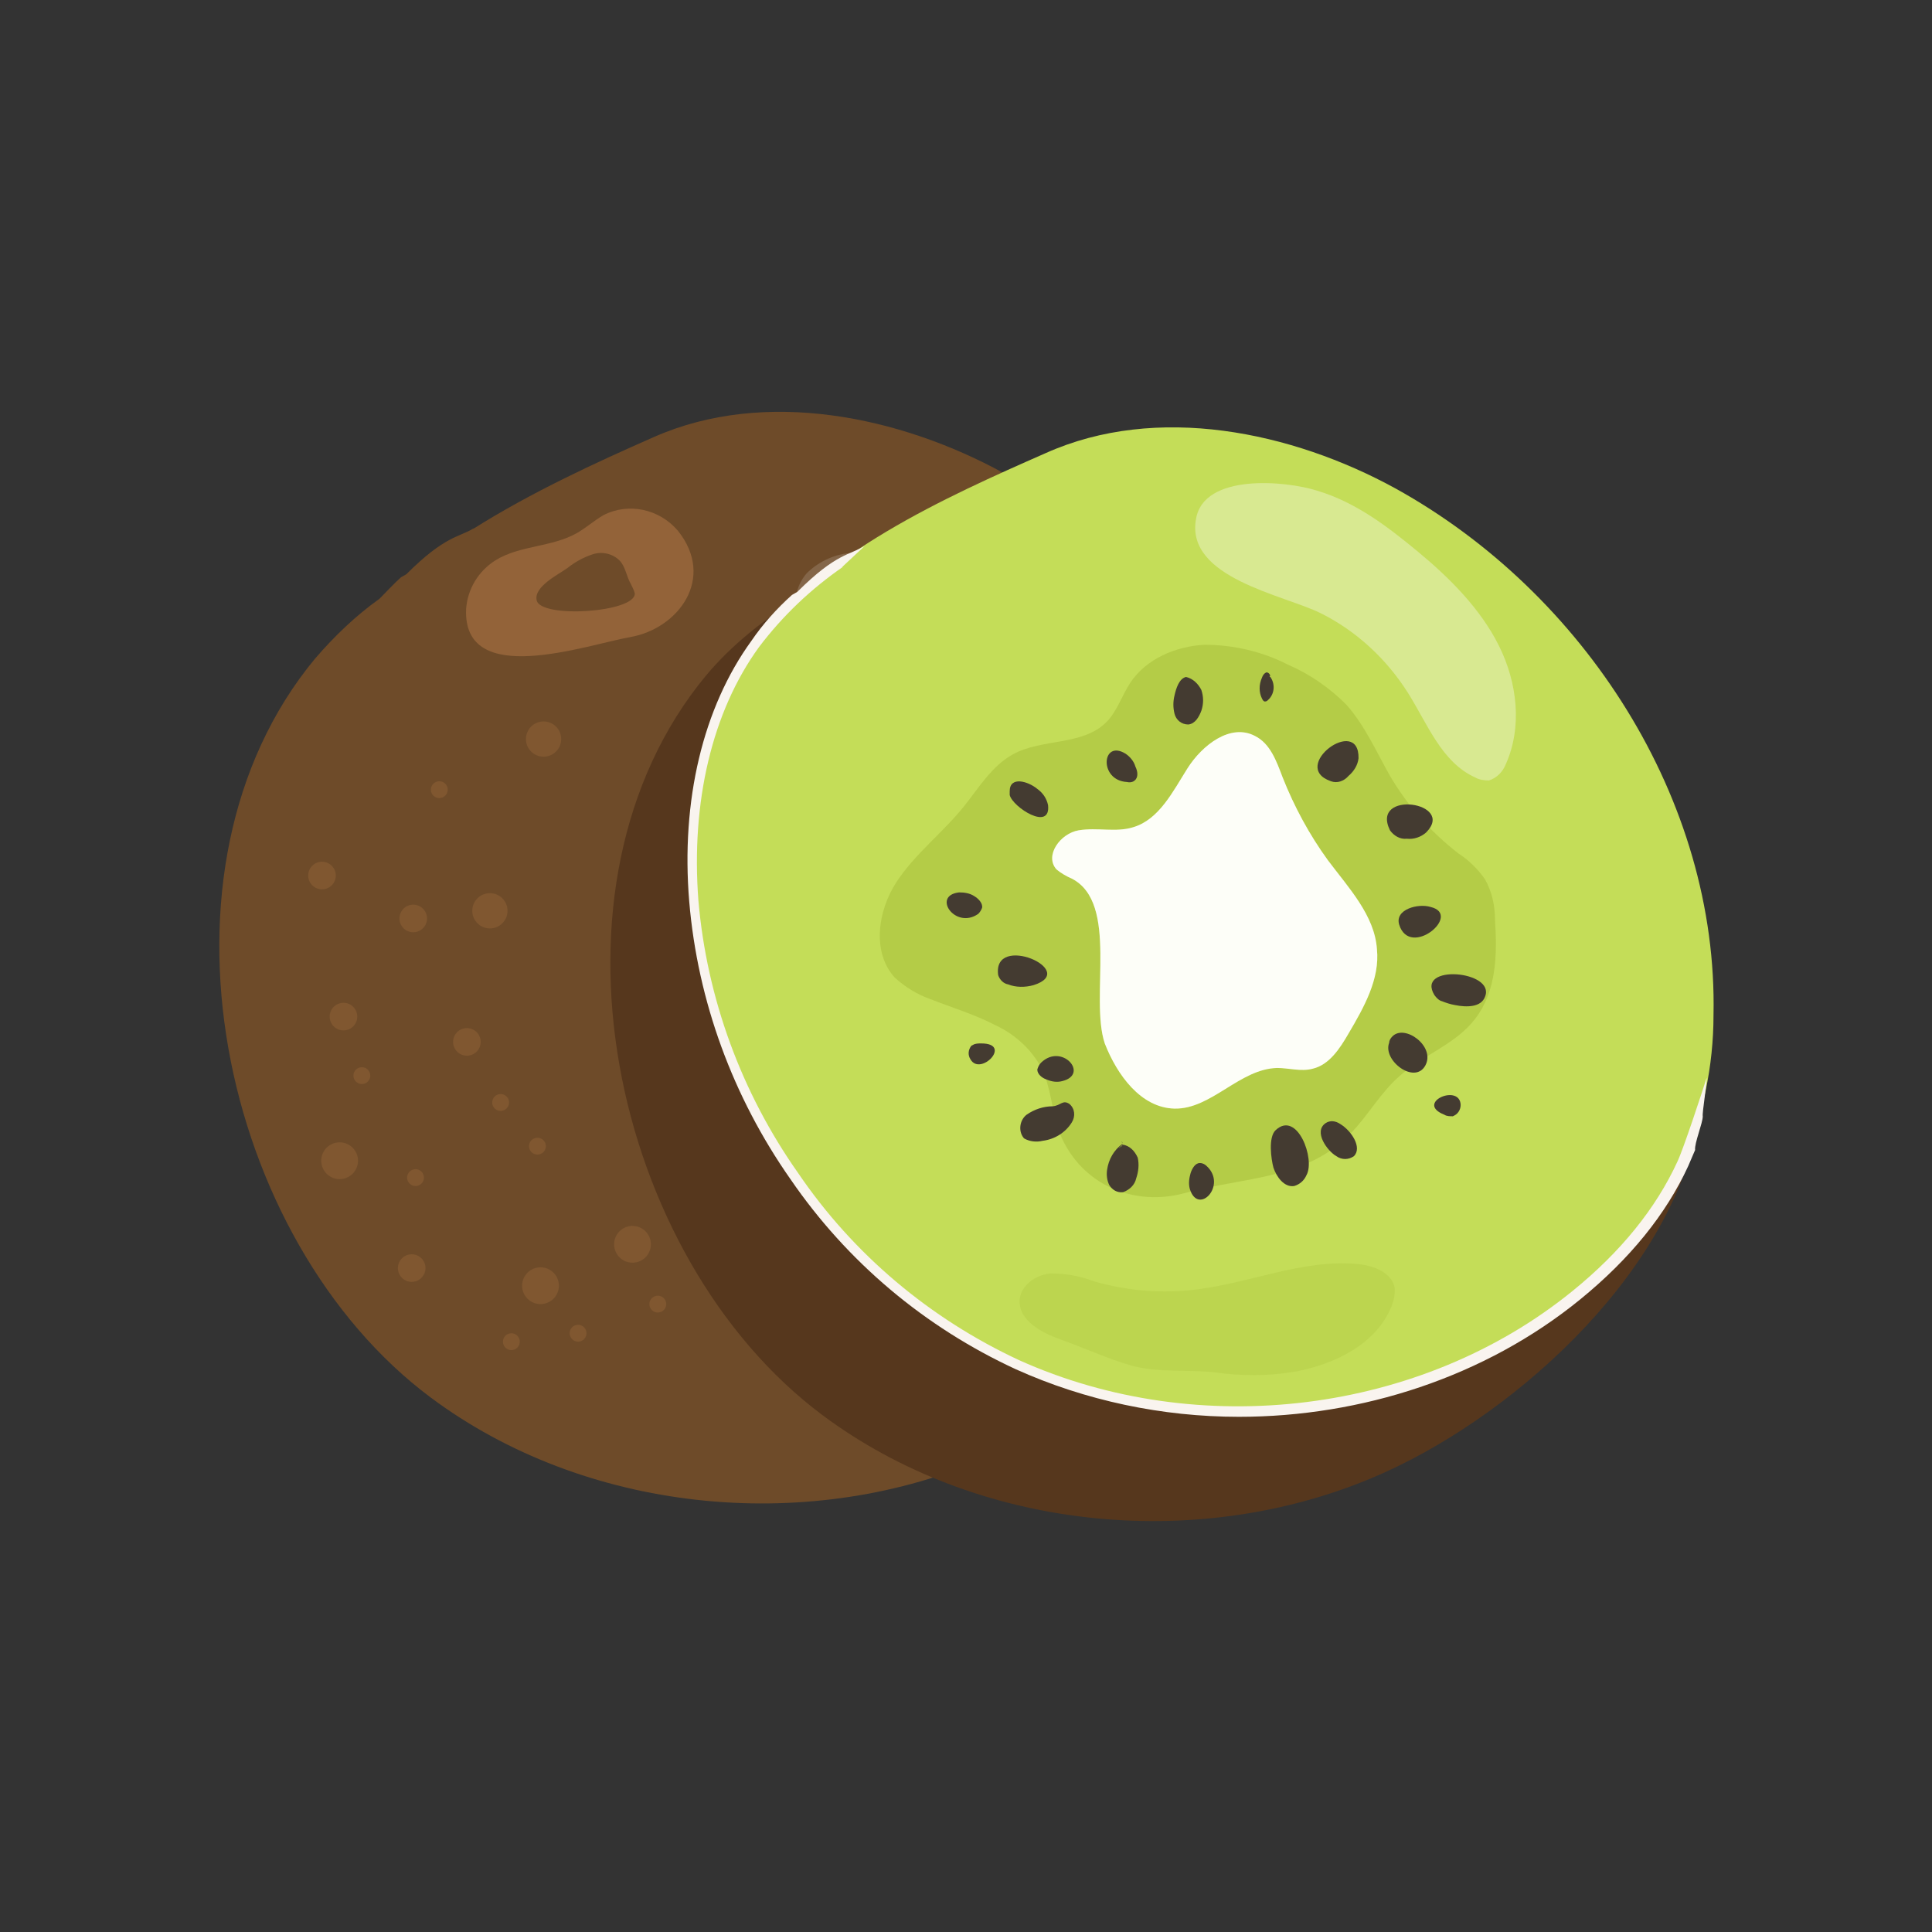 <?xml version="1.0" encoding="utf-8"?>
<!-- Generator: Adobe Illustrator 24.3.0, SVG Export Plug-In . SVG Version: 6.00 Build 0)  -->
<svg version="1.1" id="Layer_1" xmlns="http://www.w3.org/2000/svg" xmlns:xlink="http://www.w3.org/1999/xlink" x="0px" y="0px"
	 viewBox="0 0 252 252" style="enable-background:new 0 0 252 252;" xml:space="preserve">
<rect x="0" y="0" width="252" height="252" fill="#333333" stroke="none"/>
<style type="text/css">
	.st0{fill:#6E4B29;}
	.st1{opacity:0.73;}
	.st2{opacity:0.49;fill:#A06C3F;enable-background:new    ;}
	.st3{opacity:0.15;fill:#FFFFFF;enable-background:new    ;}
	.st4{opacity:0.73;fill:#A06C3F;enable-background:new    ;}
	.st5{fill:#56371D;}
	.st6{fill:#C4DD58;}
	.st7{opacity:0.34;fill:#97AA29;enable-background:new    ;}
	.st8{opacity:0.34;fill:#FFFFFF;enable-background:new    ;}
	.st9{opacity:0.17;fill:#97AA29;enable-background:new    ;}
	.st10{fill:#F9F4EF;}
	.st11{opacity:0.96;fill:#FFFFFF;enable-background:new    ;}
	.st12{fill:#443B31;}
</style>
<g id="e42d440c-59b9-4545-8f53-f41a44bd1254">
	<path class="st0" d="M172.4,130.4c0.6-28.1-16.9-55.1-41.5-68.7c-13.5-7.4-31.1-11.1-45.6-4.7c-7.5,3.3-16,7.2-23.6,12l0.1-0.1
		c-1.9,1.2-3.7,0.9-8.8,6l-0.7,0.4c-1,0.9-1.9,1.9-2.8,2.8c-3.1,2.2-5.9,4.9-8.4,7.8c-22.8,27.5-12.4,75.9,15.1,96.4
		c20,14.9,48.5,17.9,71.6,8.2c16.1-6.7,34.9-22.6,41.1-40.4l0.1-0.3c0.3-0.7,0.6-1.4,0.9-2.1c0-0.9,1.1-3.4,1.1-4.3
		c0-0.3,0.2-2.4,0.4-3.8C172,136.6,172.3,133.5,172.4,130.4z"/>
	<g class="st1">
		<circle class="st2" cx="70.9" cy="96.4" r="2.3"/>
		<circle class="st2" cx="63.9" cy="118.8" r="2.3"/>
		<circle class="st2" cx="82.5" cy="162.3" r="2.4"/>
		<circle class="st2" cx="44.3" cy="151.4" r="2.4"/>
		<circle class="st2" cx="70.5" cy="167.7" r="2.4"/>
		<circle class="st2" cx="60.9" cy="135.9" r="1.8"/>
		<circle class="st2" cx="44.8" cy="132.6" r="1.8"/>
		<circle class="st2" cx="53.9" cy="119.8" r="1.8"/>
		<circle class="st2" cx="42" cy="114.2" r="1.8"/>
		<circle class="st2" cx="53.7" cy="165.4" r="1.8"/>
		<circle class="st2" cx="70.1" cy="149.5" r="1.1"/>
		<circle class="st2" cx="54.2" cy="153.6" r="1.1"/>
		<circle class="st2" cx="65.3" cy="143.8" r="1.1"/>
		<circle class="st2" cx="75.4" cy="173.9" r="1.1"/>
		<circle class="st2" cx="85.8" cy="170.1" r="1.1"/>
		<circle class="st2" cx="66.7" cy="175" r="1.1"/>
		<circle class="st2" cx="47.2" cy="140.3" r="1.1"/>
		<circle class="st2" cx="57.3" cy="103" r="1.1"/>
	</g>
	<path class="st3" d="M138.6,126.4c-5.8-15.8-22.1-25.2-31.7-39c-2.6-3.7-4.7-9.1-1.7-12.6c1.6-1.6,3.8-2.6,6.1-2.7
		c6.3-0.6,12.6,1.9,18,5.2c15.1,9,26.3,23.4,31.5,40.2c3.6,12,2.4,28.4-10.5,34.8C138.4,158.4,141.3,133.8,138.6,126.4z"/>
	<path class="st4" d="M82.2,83.1c6.3-1.1,11.2-7.7,6.2-13.9c-2.4-2.8-6.4-3.7-9.7-2c-1.2,0.7-2.2,1.6-3.4,2.3
		c-3.3,1.9-7.5,1.6-10.7,3.6c-2.2,1.4-3.6,3.7-3.8,6.3C60.3,89.9,76.5,84.1,82.2,83.1z"/>
	<path class="st0" d="M82.8,77.4c0.1,2.5-12.3,3.3-12.8,0.9c-0.4-1.8,2.9-3.4,4-4.2c1-0.8,2.1-1.4,3.3-1.8c1.2-0.4,2.6-0.1,3.5,0.8
		c0.8,0.8,0.9,2.1,1.5,3.1C82.5,76.6,82.7,77,82.8,77.4z"/>
	<path class="st5" d="M92.1,88.1c6.8-8.1,16.7-13.1,26.5-17.6c7.6-3.5,15.4-6.9,23.6-8.5c18-3.6,47.5,1.7,58.5,17.8
		c6.8,10.1,11.9,21.1,15.3,32.8c2.9,9.8,7.4,24.1,5.4,34.4c-3.9,19.9-24.8,38.4-42.5,45.8c-23.2,9.7-51.6,6.7-71.6-8.2
		C79.7,164,69.3,115.6,92.1,88.1z"/>
	<path class="st6" d="M98.5,84c-6.9,9.5-8.9,21.8-8,33.5c2.1,25.7,18.7,49.8,42.2,60.5s52.8,7.2,72.9-9.1
		c5.8-4.7,10.8-10.4,13.9-17.2c2.6-6.1,4-12.6,4-19.3c0.6-28.1-16.9-55.1-41.5-68.7c-13.5-7.4-31.1-11.1-45.6-4.6
		C123.2,64.9,107,72.2,98.5,84z"/>
	<path class="st7" d="M137.5,145.5c-0.3-1.9-0.7-3.7-1.3-5.5c-1.3-2.8-3.6-5-6.4-6.3c-2.7-1.4-5.7-2.3-8.5-3.4
		c-1.7-0.6-3.3-1.6-4.6-2.8c-3-3.3-2.2-8.7,0.2-12.4s6.1-6.5,8.9-10c1.9-2.4,3.6-5.2,6.3-6.7c3.8-2.1,9.1-1.1,12.2-4.2
		c1.4-1.4,2-3.4,3.1-5.1c2.1-3.2,6-4.8,9.7-5c3.8,0,7.6,0.9,10.9,2.6c2.8,1.2,5.4,3,7.6,5.2c2.4,2.7,3.9,6.1,5.7,9.3
		c2.3,3.9,5.3,7.3,8.9,10.1c1.4,0.9,2.6,2.1,3.5,3.4c0.9,1.6,1.3,3.4,1.3,5.3c0.3,4.5,0.2,9.3-2.6,12.9c-2.5,3.3-6.8,4.7-9.9,7.5
		c-2.4,2.1-4,5-6.2,7.3c-5.8,6.2-14.1,5.8-21.7,7.9C147,157.7,139.4,153.7,137.5,145.5z"/>
	<path class="st6" d="M139.8,114.6c-0.7-0.3-1.4-0.7-2-1.2c-1.6-1.8,0.5-4.7,2.9-5.1s4.9,0.3,7.1-0.4c3.4-1,5.2-4.7,7.1-7.7
		s5.6-5.9,8.8-4.2c2,1,2.8,3.3,3.6,5.4c1.5,3.8,3.5,7.5,5.9,10.8c2.7,3.6,6.1,7.2,6.4,11.6c0.4,3.9-1.7,7.6-3.7,11
		c-1.1,1.9-2.5,4.1-4.7,4.6c-1.5,0.4-3.1-0.1-4.6-0.1c-4.9,0.1-8.6,5.4-13.4,5.3c-4.4-0.1-7.5-4.4-9.1-8.5
		C142.1,130.1,146,117.8,139.8,114.6z"/>
	<path class="st8" d="M172.3,80c4.6,2.3,8.5,5.9,11.3,10.3c2.6,4.1,4.4,9.1,8.8,11.1c0.5,0.3,1.2,0.4,1.8,0.4c1-0.3,1.8-1.1,2.2-2.1
		c2.2-4.9,1.5-10.7-0.9-15.5S189.1,75.4,185,72s-8.2-6.5-13.2-8c-4.1-1.3-14.8-2.3-15.8,3.7C154.6,75.4,167.5,77.6,172.3,80z"/>
	<path class="st9" d="M169,178.9c-3.5,0.6-7.1,0.6-10.6,0.1c-3.7-0.4-7.2,0.1-10.9-0.9c-3.1-0.9-6.1-2.3-9.2-3.4
		c-2.5-0.9-5.5-2.5-5.3-5.2c0.2-1.9,2.1-3.2,4-3.4c1.9,0,3.8,0.3,5.6,1c4.1,1.2,8.3,1.6,12.5,1.2c7.5-0.7,14.8-4.2,22.2-3.4
		c1.9,0.2,4.2,1.1,4.6,3c0.1,0.9-0.1,1.7-0.4,2.5C179.5,175.3,174.2,177.9,169,178.9z"/>
	<path class="st10" d="M222.1,145.6c-0.1-0.4,0.6-4.6,0.5-5c-0.6,1.9-3,9.2-3.8,10.9c-2.8,6.1-7.4,11.8-13.7,16.9
		c-19.7,16-48.7,19.6-72.2,9c-11.6-5.4-21.6-13.8-28.8-24.4c-7.4-10.5-11.9-22.8-13-35.5c-1-12.9,1.8-24.7,7.9-33.1
		c3.1-4.1,6.8-7.6,11-10.5l-0.2,0.1l3-2.8c-1.9,1.2-3.7,0.9-8.8,6l-0.7,0.4c-2,1.8-3.8,3.8-5.3,6c-6.3,8.7-9.2,20.8-8.1,34
		c1.1,13,5.7,25.5,13.2,36.2c7.4,10.8,17.5,19.3,29.4,24.8c9.1,4.1,19.1,6.2,29.1,6.2c16,0,32.1-5.2,44.5-15.3
		c6.5-5.3,11.2-11.1,14.1-17.4c0.3-0.7,0.6-1.4,0.9-2.1C221,149.1,222.1,146.5,222.1,145.6z"/>
	<path class="st11" d="M139.8,114.6c-0.7-0.3-1.4-0.7-2-1.2c-1.6-1.8,0.5-4.7,2.9-5.1s4.9,0.3,7.1-0.4c3.4-1,5.2-4.7,7.1-7.7
		s5.6-5.9,8.8-4.2c2,1,2.8,3.3,3.6,5.4c1.5,3.8,3.5,7.5,5.9,10.8c2.7,3.6,6.1,7.2,6.4,11.6c0.4,3.9-1.7,7.6-3.7,11
		c-1.1,1.9-2.5,4.1-4.7,4.6c-1.5,0.4-3.1-0.1-4.6-0.1c-4.9,0.1-8.6,5.4-13.4,5.3c-4.4-0.1-7.5-4.4-9.1-8.5
		C142.1,130.1,146,117.8,139.8,114.6z"/>
</g>
<g>
	<path class="st12" d="M134.8,128.5c6.1-1.9-5.4-6.9-4.6-1.3c0.2,0.6,0.7,1.1,1.3,1.2C132.5,128.8,133.7,128.8,134.8,128.5z"/>
	<path class="st12" d="M154.7,88.3L154.7,88.3h0.2H154.7z"/>
	<path class="st12" d="M154.7,88.3c-0.9,0.2-1.3,1.5-1.5,2.4c-0.2,0.8-0.2,1.6,0,2.4c0.2,0.8,0.9,1.4,1.8,1.4c0.9-0.1,1.4-1,1.7-1.8
		c0.3-0.9,0.3-1.8,0-2.7C156.3,89.2,155.6,88.5,154.7,88.3z"/>
	<path class="st12" d="M165.7,88.3h-0.1c0.2-0.2-0.1-0.6-0.4-0.6c-0.3,0.1-0.5,0.4-0.6,0.7c-0.4,0.9-0.4,1.9,0,2.7
		c0.1,0.2,0.2,0.4,0.4,0.4c0.2,0,0.3-0.1,0.4-0.2C166.2,90.6,166.4,89.3,165.7,88.3z"/>
	<path class="st12" d="M183.5,109.4c0.9,0.1,1.8-0.2,2.5-0.8c4-4-7.3-5.6-4.7-0.3C181.8,109,182.6,109.5,183.5,109.4z"/>
	<path class="st12" d="M175.9,101.2c0.7-0.6,1.2-1.4,1.3-2.3c0.1-5.7-9.1,1.1-3.6,3C174.4,102.2,175.3,101.9,175.9,101.2z"/>
	<path class="st12" d="M136.7,105c-0.2-0.9-0.7-1.6-1.4-2.1c-1.2-1-3.6-1.7-3.6,0.3c0,0.2,0,0.3,0,0.5
		C132.1,105.3,137.1,108.5,136.7,105z"/>
	<path class="st12" d="M139.5,144c-0.9-0.6-1.1,0.2-2.2,0.3c-1.2,0-2.4,0.4-3.4,1.1c-0.9,0.7-1.1,2.1-0.4,3c0,0,0.1,0.1,0.1,0.1
		c0.7,0.4,1.6,0.5,2.4,0.3c1.6-0.2,3-1.1,3.8-2.4C140.3,145.6,140.2,144.6,139.5,144z"/>
	<path class="st12" d="M135.3,139.5c0,0.6,0.6,1.1,1.2,1.3c0.7,0.3,1.4,0.4,2.1,0.2c3.5-0.9-0.1-5-2.8-2.4
		C135.5,138.9,135.4,139.2,135.3,139.5z"/>
	<path class="st12" d="M128.1,118.4c0.1-0.6-0.5-1.2-1-1.5c-0.6-0.4-1.3-0.5-2-0.5c-3.6,0.4-0.5,4.9,2.5,2.8
		C127.8,119,128,118.7,128.1,118.4z"/>
	<path class="st12" d="M148,101.8c0.5-0.4,0.4-1.2,0.1-1.8c-0.2-0.7-0.7-1.3-1.3-1.7c-3.1-1.9-3.5,3.5,0.2,3.7
		C147.4,102.1,147.8,102,148,101.8z"/>
	<path class="st12" d="M156.5,151.7c-0.6,0-1,0.7-1.2,1.3c-0.2,0.7-0.3,1.4-0.1,2.1c1.1,3.5,4.9-0.5,2.2-3
		C157.2,151.9,156.9,151.7,156.5,151.7z"/>
	<path class="st12" d="M146,149.7c0.2,0,0.3-0.2,0.4-0.4C146.2,149.6,145.7,149.9,146,149.7z"/>
	<path class="st12" d="M146.4,149.1C146.4,148.9,146.2,148.8,146.4,149.1z"/>
	<path class="st12" d="M146.4,149.1c0,0,0,0.1,0,0.1l0,0V149.1z"/>
	<path class="st12" d="M146.4,149.3L146.4,149.3c0,0.2-0.2,0.3-0.4,0.4C145.8,149.8,146.2,149.5,146.4,149.3c0,0,0-0.1,0-0.1
		c-1.1,0.8-1.8,2-2,3.4c-0.1,0.7,0,1.4,0.3,2c0.4,0.6,1,1,1.8,0.9c0.8-0.3,1.5-0.9,1.7-1.8c0.3-0.9,0.4-1.8,0.2-2.7
		C148,150.1,147.3,149.4,146.4,149.3z"/>
	<path class="st12" d="M166.4,147.4c-1,0.9-0.6,3.8-0.3,4.9c0.4,1.2,1.4,2.6,2.7,2.4c0.7-0.2,1.3-0.7,1.6-1.4
		C171.6,151.2,169.2,144.8,166.4,147.4z"/>
	<path class="st12" d="M174.8,146.6c-0.6-0.4-1.3-0.5-1.9-0.1c-1.6,1.1,0.2,3.6,1.4,4.3c0.7,0.5,1.6,0.5,2.3,0
		C177.7,149.7,176.3,147.5,174.8,146.6z"/>
	<path class="st12" d="M188.4,145.4c0.3,0.2,0.7,0.2,1.1,0.2l0.2-0.1c0.6-0.3,0.9-1,0.8-1.6C190.1,141.4,184.6,143.9,188.4,145.4z"
		/>
	<path class="st12" d="M128,136.1c-0.4,0-0.8,0-1.1,0.2l-0.2,0.1c-0.4,0.5-0.5,1.2-0.1,1.8C127.9,140.4,132.1,136.1,128,136.1z"/>
	<path class="st12" d="M181.6,135.2c-0.2,0.2-0.4,0.5-0.4,0.8c-0.9,2.3,3.3,5.5,4.7,3S183.2,133.5,181.6,135.2z"/>
	<path class="st12" d="M187.1,129.8c0.3,0.4,0.6,0.7,1,0.8c0.5,0.2,1.1,0.4,1.7,0.5c1.5,0.3,3.4,0.3,3.9-1.1
		C195.1,126.6,184.6,125.7,187.1,129.8z"/>
	<path class="st12" d="M182.5,120.6C182.5,120.6,182.5,120.6,182.5,120.6c1.4,4.5,8.3-1.3,4.1-2.3
		C185,117.8,181.9,118.6,182.5,120.6z"/>
</g>
</svg>
